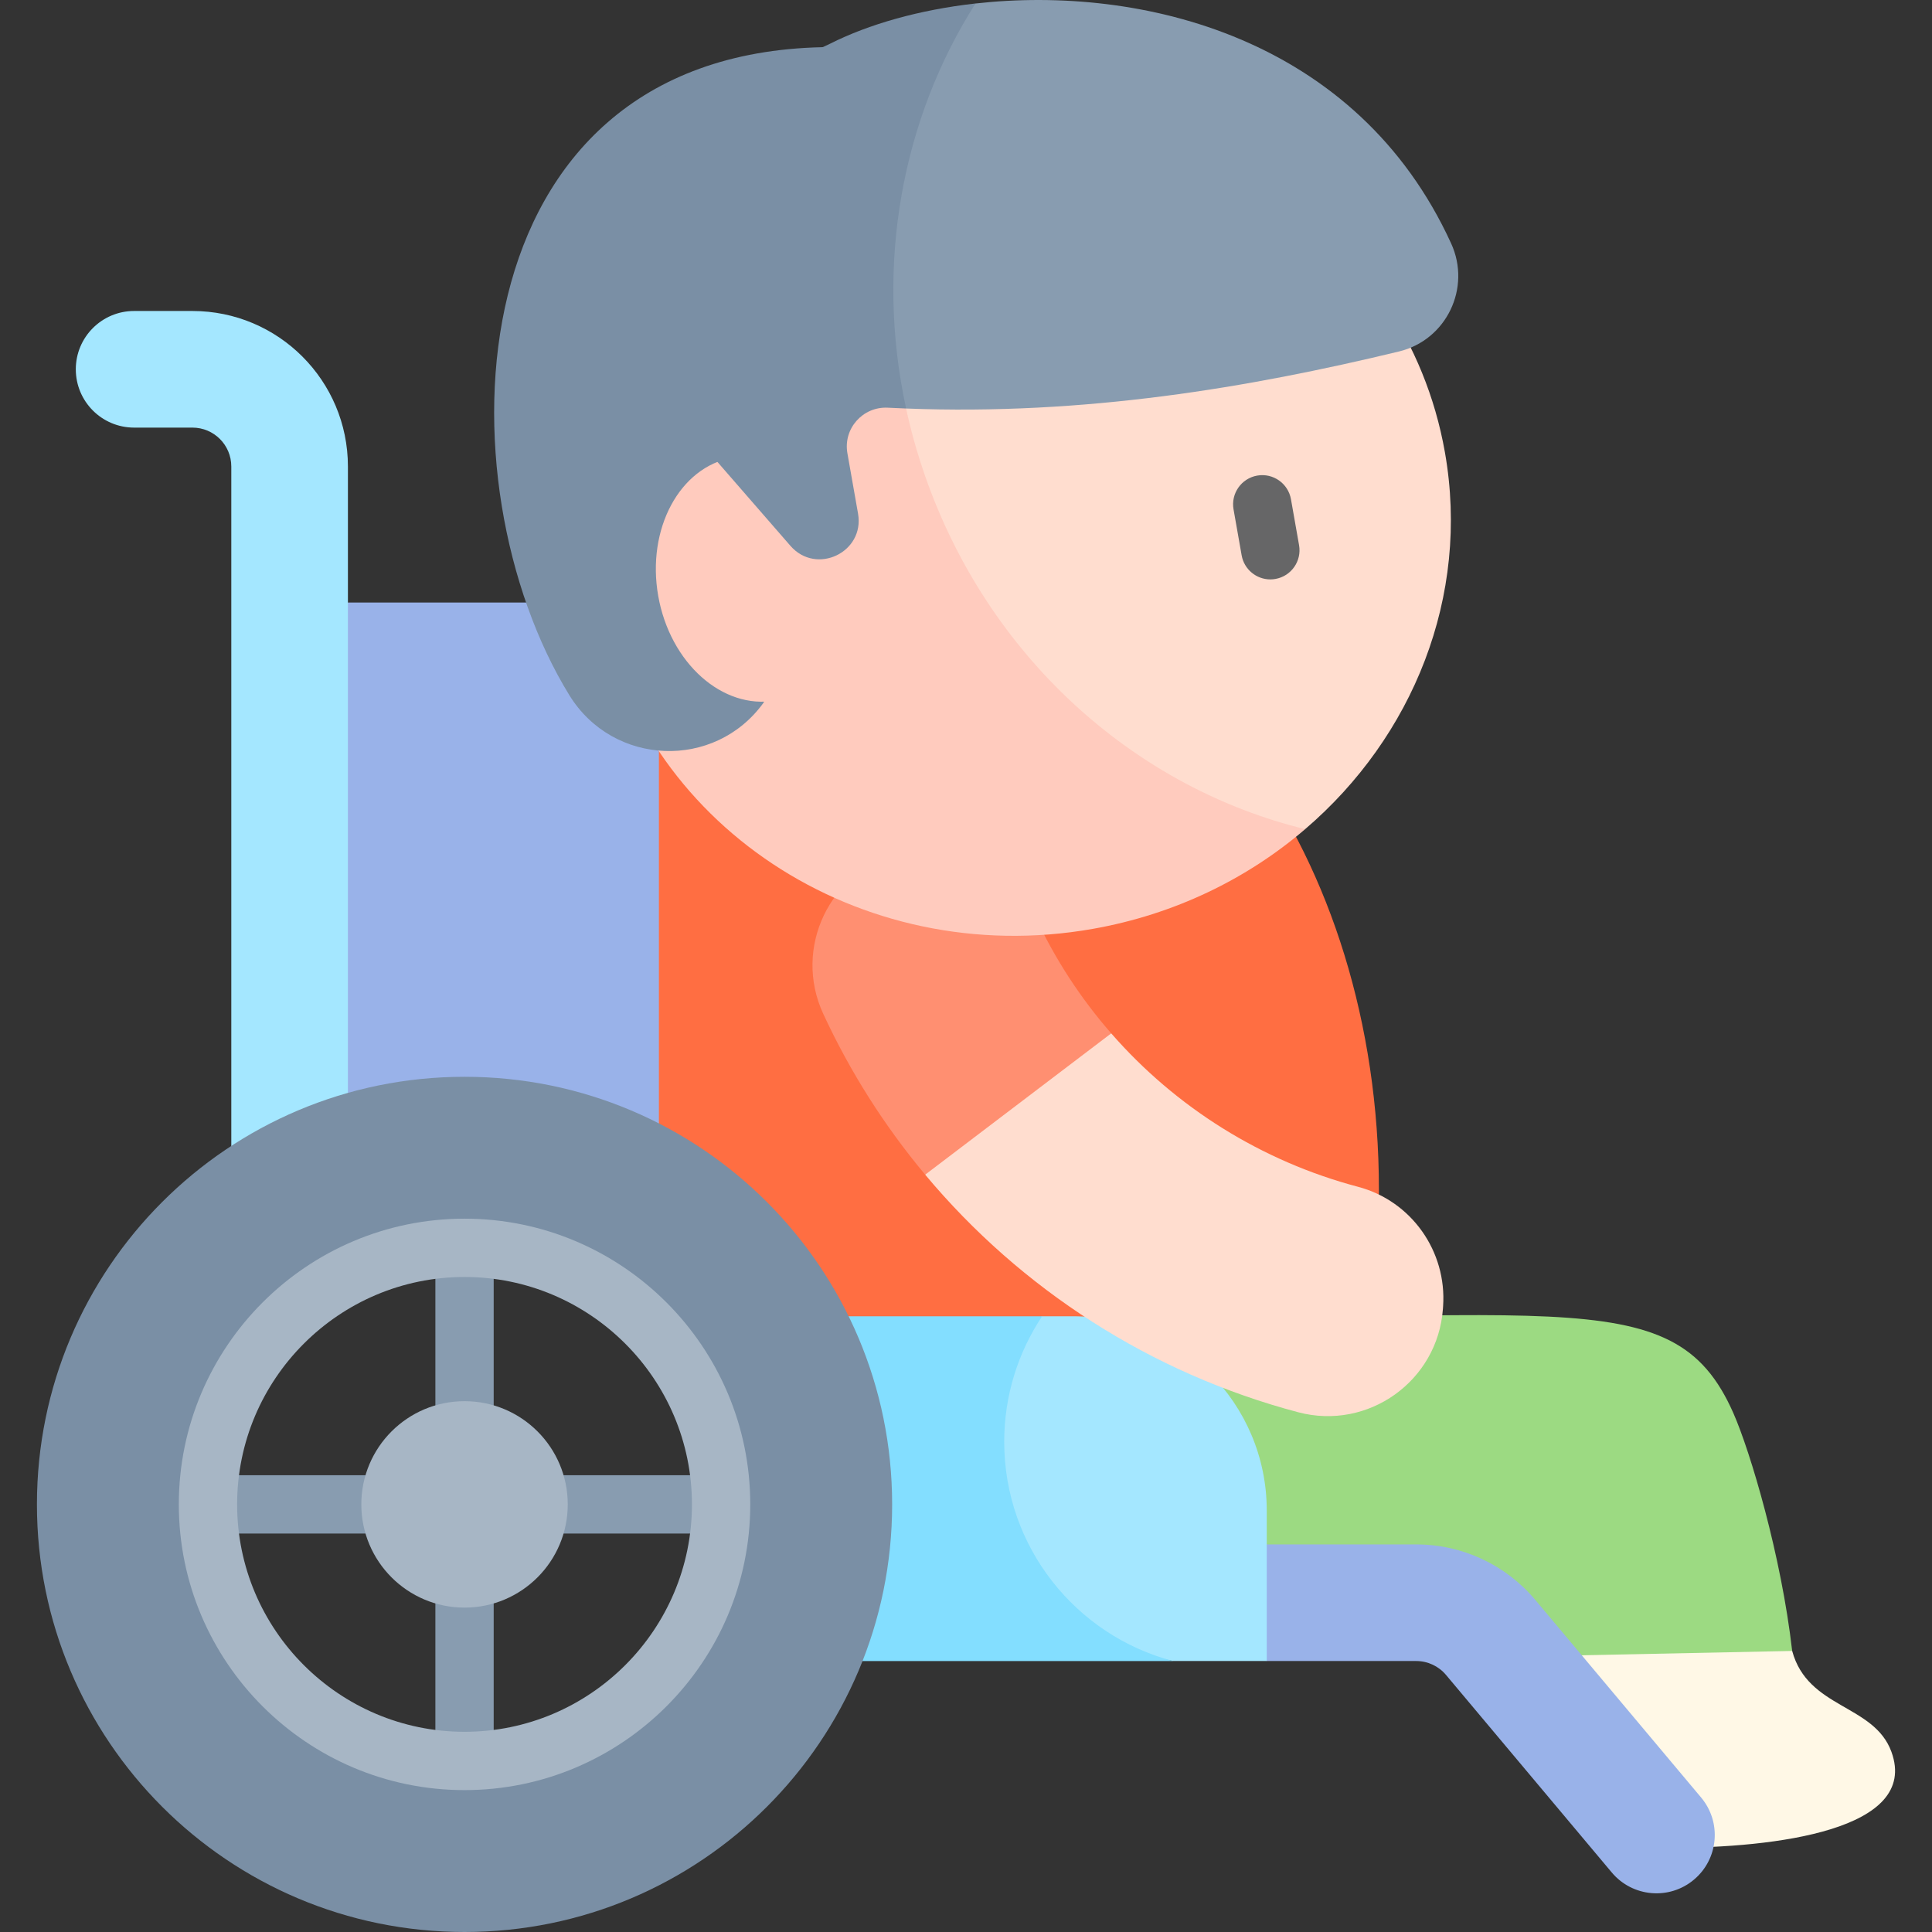 <svg id="Capa_1" enable-background="new 0 0 512 512" height="512" viewBox="0 0 512 512" width="512" xmlns="http://www.w3.org/2000/svg"><rect x="0" y="0" width="512" height="512" fill="#333333" stroke="none"/><g><path d="m365.427 315.309c0 17.66-2.081 34.639-5.918 50.519h-145.283s-81.343-32.859-81.343-50.519c0-88.314 52.055-159.913 116.272-159.913s116.272 71.599 116.272 159.913z" fill="#ff6e42"/><g><path d="m459.366 374.502c-16.231-36.842-48.041-23.074-200.139-25.011l63.229 65.789h60.224c14.833 0 27.612 10.531 30.364 25.106 1.786 9.462 3.161 19.002 4.118 28.594 24.087 9.257 41.284-14.23 57.784-31.46-2.895-25.299-11.078-52.8-15.58-63.018z" fill="#9cda82"/><path d="m442.811 489.698c27.63-.016 65.979-4.713 58.439-25.439-4.613-12.68-22.144-11.354-26.304-26.739l-62.029 1.274c-1.479 12.476-11.762 50.929 29.894 50.904z" fill="#fff8e6"/></g><path d="m450.815 476.364-43.935-52.359c-7.829-9.331-19.386-14.72-31.567-14.72h-81.279l41.671 30.905h39.608c3.045 0 5.934 1.347 7.892 3.68l43.934 52.359c5.486 6.538 15.233 7.39 21.77 1.905 6.539-5.485 7.392-15.232 1.906-21.77z" fill="#99b2e9"/><g><path d="m335.706 400.332v39.858h-24.827c-32.319-5.622-60.903-31.813-60.903-59.7 0-12.3 9.786-24.722 26.196-31.667h8.025c28.453 0 51.509 23.066 51.509 51.509z" fill="#a4e7ff"/><path d="m310.879 440.191h-89.389l-11.466-91.367h66.148c-6.346 9.529-10.044 20.964-10.044 33.265 0 27.886 18.996 51.333 44.751 58.102z" fill="#83deff"/></g><path d="m92.201 159.678c-28.048 44.887-24.74 93.339 0 144.225h82.414v-113.32c0-17.069-13.837-30.905-30.905-30.905z" fill="#99b2e9"/><path d="m20.089 97.867c0 8.534 6.918 15.453 15.453 15.453h15.453c5.69 0 10.302 4.612 10.302 10.302v195.734h30.905v-195.734c0-22.758-18.449-41.207-41.207-41.207h-15.454c-8.534-.001-15.452 6.918-15.452 15.452z" fill="#a4e7ff"/><g><g fill="#889cb0"><path d="m207.771 406.406h-169.328c-4.268 0-7.726-3.459-7.726-7.726s3.459-7.726 7.726-7.726h169.328c4.268 0 7.726 3.459 7.726 7.726s-3.459 7.726-7.726 7.726z"/><path d="m123.107 491.07c-4.268 0-7.726-3.459-7.726-7.726v-169.328c0-4.268 3.459-7.726 7.726-7.726 4.268 0 7.726 3.459 7.726 7.726v169.328c0 4.268-3.459 7.726-7.726 7.726z"/></g><circle cx="123.107" cy="398.68" fill="#a7b6c5" r="27.353"/><path d="m123.107 285.36c-62.59 0-113.32 50.73-113.32 113.32s50.73 113.32 113.32 113.32 113.32-50.73 113.32-113.32-50.73-113.32-113.32-113.32zm0 181.312c-37.486 0-67.992-30.506-67.992-67.992s30.506-67.992 67.992-67.992 67.992 30.506 67.992 67.992-30.506 67.992-67.992 67.992z" fill="#7a8fa5"/><path d="m123.107 474.398c-41.752 0-75.718-33.967-75.718-75.718s33.967-75.718 75.718-75.718 75.718 33.967 75.718 75.718-33.967 75.718-75.718 75.718zm0-135.984c-33.23 0-60.266 27.035-60.266 60.266s27.035 60.266 60.266 60.266 60.266-27.035 60.266-60.266-27.036-60.266-60.266-60.266z" fill="#a7b6c5"/></g><g><path d="m382.434 346.182c-.01.206-.021.412-.041.618-1.339 19.172-19.81 32.378-38.385 27.454-39.013-10.333-73.441-32.564-98.825-62.954 6.164-24.8 22.056-37.934 49.304-37.447 17.08 19.573 39.786 33.882 65.406 40.661 14.135 3.74 23.561 17.081 22.541 31.668z" fill="#ffddcf"/><path d="m294.487 273.851-49.304 37.449c-10.738-12.845-19.858-27.153-27.022-42.643-8.066-17.437 1.718-37.921 20.373-42.571.197-.049.394-.098.591-.147 14.192-3.544 28.969 3.423 35.111 16.704 5.285 11.435 12.129 21.92 20.251 31.208z" fill="#ff8f71"/></g><g><g><path d="m345.883 219.726c-57.496 5.294-101.102-32.306-118.461-79.994-11.435-31.4-14.528-73.759 15.463-104.636-.01 0-.021 0-.031-.01 2.998-.773 6.047-1.432 9.148-1.978 61.924-10.92 120.541 27.928 130.915 86.752 6.739 38.22-8.529 75.471-37.034 99.866z" fill="#ffddcf"/><path d="m345.885 219.729c-15.375 13.183-34.613 22.611-56.314 26.437-61.927 10.919-120.546-27.921-130.919-86.753-9.855-55.891 27.38-109.728 84.236-124.314-8.779 28.997-8.465 61.568 2.962 92.976 17.362 47.683 56.107 80.958 100.035 91.654z" fill="#ffcbbe"/></g><g><path d="m336.648 153.547c-3.679 0-6.939-2.637-7.6-6.385l-2.147-12.174c-.741-4.202 2.064-8.21 6.267-8.951 4.198-.741 8.21 2.063 8.951 6.267l2.147 12.174c.741 4.202-2.064 8.21-6.267 8.951-.454.08-.905.118-1.351.118z" fill="#666667"/></g><g><path d="m217.991 12.504c11.913 3.096 43.89 62.733 12.618 60.703-31.864-2.068-39.696 75.662-28.156 112.872l-.101.14c-12.927 17.934-39.872 16.843-51.465-1.981-34.477-55.979-31.4-169.618 67.104-171.734z" fill="#7a8fa5"/></g><ellipse cx="199.715" cy="153.505" fill="#ffcbbe" rx="25.755" ry="32.673" transform="matrix(.985 -.174 .174 .985 -23.622 37.012)"/><path d="m370.741 93.148c-39.801 9.606-83.29 16.956-130.617 15.11-21.696-36.879-17.49-75.108 18.389-107.331 44.154-4.955 101.143 9.097 126.063 63.604 5.378 11.773-1.246 25.578-13.835 28.617z" fill="#889cb0"/><path d="m240.127 108.259c-1.611-.061-3.224-.133-4.839-.214-6.631-.348-11.87 5.535-10.718 12.068l2.819 15.989c1.812 10.277-11.058 16.427-17.919 8.547l-19.64-22.574c-32.713-50.562-35.58-80.351 30.135-110.485 10.241-5.164 23.666-8.995 38.56-10.67-19.375 30.426-26.714 69.013-18.398 107.339z" fill="#7a8fa5"/></g></g></svg>